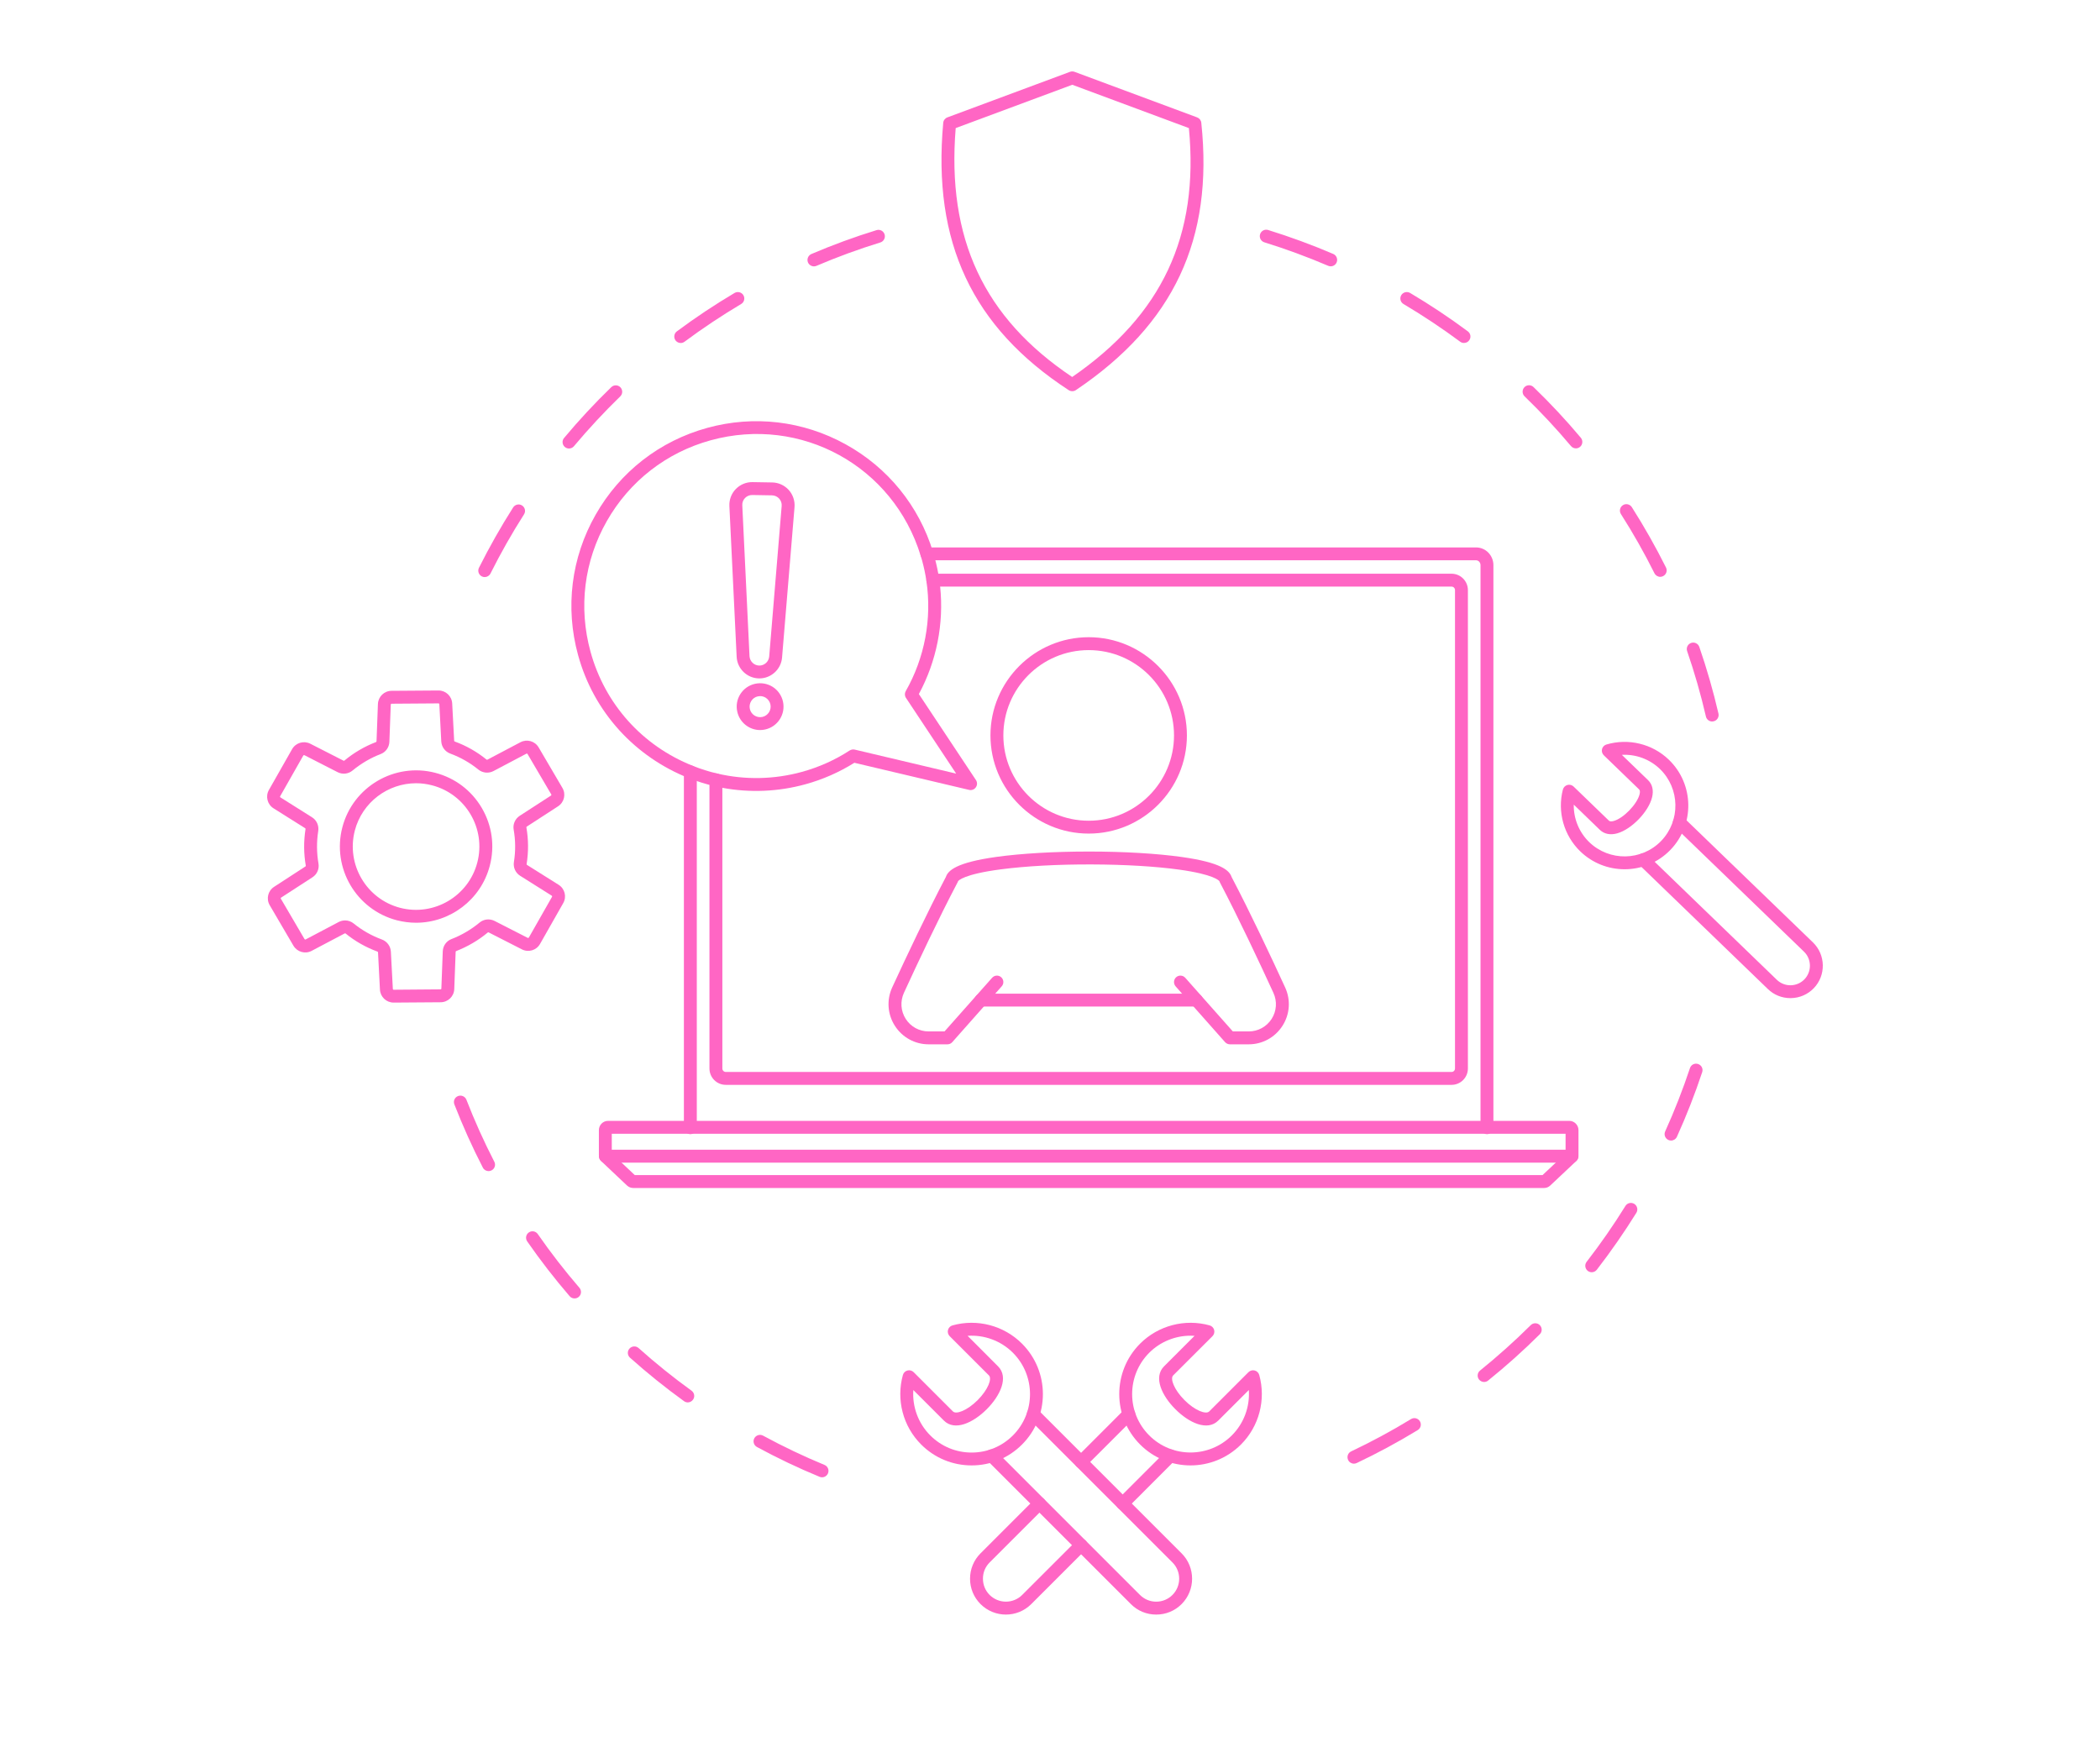 <svg xmlns="http://www.w3.org/2000/svg" xmlns:xlink="http://www.w3.org/1999/xlink" width="226" zoomAndPan="magnify" viewBox="0 0 170.25 141.75" height="188" preserveAspectRatio="xMidYMid meet" version="1.0"><defs><clipPath id="8a987fdcb6"><path d="M 76 5.797 L 98 5.797 L 98 32 L 76 32 Z M 76 5.797 " clip-rule="nonzero"/></clipPath><clipPath id="c9b2e83485"><path d="M 21.363 56 L 46 56 L 46 82 L 21.363 82 Z M 21.363 56 " clip-rule="nonzero"/></clipPath><clipPath id="9f8f472cb3"><path d="M 79.668 114.105 L 96.836 114.105 L 96.836 131.027 L 79.668 131.027 Z M 79.668 114.105 " clip-rule="nonzero"/></clipPath><clipPath id="d5dcf60315"><path d="M 78.406 121.426 L 88.25 121.426 L 88.25 131.027 L 78.406 131.027 Z M 78.406 121.426 " clip-rule="nonzero"/></clipPath></defs><path fill="#ff66c4" d="M 58.539 63.934 L 58.539 86.711 C 58.539 86.867 58.664 86.992 58.816 86.992 L 117.711 86.992 C 117.863 86.992 117.988 86.867 117.988 86.711 L 117.988 47.887 C 117.988 47.73 117.863 47.605 117.711 47.605 L 76.211 47.605 C 76.527 50.602 75.922 53.664 74.484 56.324 L 79.117 63.305 C 79.234 63.484 79.234 63.715 79.109 63.891 C 78.988 64.07 78.77 64.152 78.559 64.102 L 69.25 61.902 C 68.02 62.672 66.68 63.262 65.27 63.648 C 63.074 64.254 60.762 64.348 58.539 63.934 Z M 117.711 88.039 L 58.816 88.039 C 58.086 88.039 57.492 87.445 57.492 86.711 L 57.492 63.289 C 57.492 63.129 57.566 62.977 57.691 62.879 C 57.816 62.777 57.977 62.742 58.133 62.777 C 60.379 63.305 62.754 63.258 64.992 62.641 C 66.375 62.262 67.68 61.676 68.871 60.902 C 68.992 60.828 69.137 60.801 69.277 60.832 L 77.512 62.781 L 73.438 56.637 C 73.328 56.473 73.32 56.262 73.418 56.09 C 74.957 53.391 75.551 50.219 75.098 47.16 C 75.078 47.008 75.121 46.855 75.219 46.742 C 75.32 46.625 75.465 46.559 75.617 46.559 L 117.711 46.559 C 118.441 46.559 119.035 47.156 119.035 47.887 L 119.035 86.711 C 119.035 87.445 118.441 88.039 117.711 88.039 " fill-opacity="1" fill-rule="nonzero"/><path fill="#ff66c4" d="M 120.582 92.039 C 120.293 92.039 120.059 91.805 120.059 91.516 L 120.059 45.867 C 120.059 45.648 119.898 45.469 119.699 45.469 L 75.133 45.469 C 74.844 45.469 74.609 45.234 74.609 44.945 C 74.609 44.656 74.844 44.426 75.133 44.426 L 119.699 44.426 C 120.477 44.426 121.105 45.07 121.105 45.867 L 121.105 91.516 C 121.105 91.805 120.871 92.039 120.582 92.039 " fill-opacity="1" fill-rule="nonzero"/><path fill="#ff66c4" d="M 55.941 92.039 C 55.656 92.039 55.418 91.805 55.418 91.516 L 55.418 62.637 C 55.418 62.348 55.656 62.113 55.941 62.113 C 56.23 62.113 56.465 62.348 56.465 62.637 L 56.465 91.516 C 56.465 91.805 56.23 92.039 55.941 92.039 " fill-opacity="1" fill-rule="nonzero"/><path fill="#ff66c4" d="M 51.434 95.363 L 125.09 95.363 L 126.961 93.605 L 126.961 92.008 L 49.566 92.008 L 49.566 93.605 Z M 125.215 96.41 L 51.312 96.41 C 51.125 96.41 50.945 96.34 50.805 96.211 L 48.758 94.277 C 48.605 94.137 48.52 93.938 48.52 93.727 L 48.52 91.715 C 48.52 91.301 48.852 90.961 49.262 90.961 L 127.266 90.961 C 127.672 90.961 128.008 91.301 128.008 91.715 L 128.008 93.727 C 128.008 93.938 127.922 94.137 127.77 94.277 L 125.719 96.207 C 125.582 96.34 125.402 96.41 125.215 96.41 " fill-opacity="1" fill-rule="nonzero"/><path fill="#ff66c4" d="M 127.484 94.352 L 49.043 94.352 C 48.754 94.352 48.52 94.117 48.52 93.832 C 48.52 93.543 48.754 93.305 49.043 93.305 L 127.484 93.305 C 127.773 93.305 128.008 93.543 128.008 93.832 C 128.008 94.117 127.773 94.352 127.484 94.352 " fill-opacity="1" fill-rule="nonzero"/><path fill="#ff66c4" d="M 88.266 52.758 C 84.445 52.758 81.34 55.863 81.34 59.68 C 81.34 63.5 84.445 66.605 88.266 66.605 C 92.082 66.605 95.188 63.5 95.188 59.68 C 95.188 55.863 92.082 52.758 88.266 52.758 Z M 88.266 67.648 C 83.871 67.648 80.293 64.074 80.293 59.68 C 80.293 55.289 83.871 51.711 88.266 51.711 C 92.656 51.711 96.234 55.289 96.234 59.68 C 96.234 64.074 92.656 67.648 88.266 67.648 " fill-opacity="1" fill-rule="nonzero"/><path fill="#ff66c4" d="M 76.805 84.75 L 75.277 84.75 C 74.164 84.75 73.141 84.188 72.539 83.25 C 71.938 82.312 71.855 81.148 72.32 80.133 C 73.465 77.648 75.148 74.082 76.676 71.168 C 76.855 70.637 77.531 69.996 80.754 69.543 C 82.777 69.262 85.449 69.105 88.289 69.105 C 88.297 69.105 88.301 69.105 88.309 69.105 C 91.141 69.105 93.809 69.266 95.816 69.547 C 99.012 69.996 99.684 70.641 99.859 71.168 C 101.383 74.07 103.062 77.645 104.207 80.137 C 104.672 81.148 104.59 82.312 103.988 83.25 C 103.387 84.188 102.363 84.75 101.25 84.75 L 99.727 84.75 C 99.574 84.75 99.434 84.684 99.332 84.574 L 95.316 80.043 C 95.129 79.828 95.148 79.496 95.363 79.305 C 95.578 79.113 95.91 79.133 96.102 79.352 L 99.961 83.703 L 101.25 83.703 C 102.004 83.703 102.699 83.324 103.109 82.688 C 103.516 82.051 103.57 81.262 103.254 80.574 C 102.109 78.082 100.43 74.5 98.91 71.609 C 98.895 71.578 98.879 71.543 98.871 71.512 C 98.844 71.473 98.457 70.965 95.586 70.57 C 93.695 70.309 91.191 70.16 88.535 70.152 C 85.785 70.141 83.168 70.285 81.156 70.547 C 78.105 70.945 77.695 71.469 77.664 71.512 C 77.656 71.547 77.645 71.578 77.625 71.609 C 76.098 74.512 74.414 78.086 73.273 80.57 C 72.957 81.258 73.012 82.051 73.418 82.688 C 73.824 83.324 74.523 83.703 75.277 83.703 L 76.566 83.703 L 80.426 79.352 C 80.617 79.133 80.949 79.113 81.164 79.305 C 81.379 79.496 81.402 79.828 81.207 80.043 L 77.195 84.574 C 77.094 84.688 76.953 84.75 76.805 84.75 " fill-opacity="1" fill-rule="nonzero"/><path fill="#ff66c4" d="M 97.008 81.684 L 79.52 81.684 C 79.234 81.684 79 81.449 79 81.16 C 79 80.871 79.234 80.637 79.52 80.637 L 97.008 80.637 C 97.293 80.637 97.531 80.871 97.531 81.16 C 97.531 81.449 97.293 81.684 97.008 81.684 " fill-opacity="1" fill-rule="nonzero"/><path fill="#ff66c4" d="M 61.527 54.012 C 61.949 54.02 62.305 53.695 62.34 53.277 L 63.352 41.062 C 63.371 40.84 63.297 40.629 63.148 40.461 C 62.996 40.297 62.793 40.203 62.566 40.199 L 60.969 40.172 C 60.746 40.168 60.535 40.254 60.379 40.414 C 60.223 40.574 60.145 40.785 60.156 41.008 L 60.742 53.25 C 60.766 53.668 61.109 54.004 61.527 54.012 Z M 61.543 55.055 C 61.531 55.055 61.52 55.055 61.512 55.055 C 60.539 55.039 59.746 54.266 59.699 53.301 L 59.109 41.059 C 59.086 40.551 59.273 40.051 59.629 39.688 C 59.984 39.32 60.477 39.117 60.984 39.125 L 62.586 39.152 C 63.094 39.16 63.582 39.383 63.922 39.758 C 64.266 40.137 64.434 40.645 64.395 41.152 L 63.383 53.363 C 63.305 54.316 62.496 55.055 61.543 55.055 " fill-opacity="1" fill-rule="nonzero"/><path fill="#ff66c4" d="M 61.605 56.492 C 61.543 56.492 61.48 56.5 61.418 56.512 C 61.195 56.562 61.004 56.695 60.883 56.887 C 60.762 57.082 60.719 57.309 60.77 57.531 C 60.871 57.992 61.328 58.281 61.789 58.18 C 62.246 58.078 62.539 57.621 62.438 57.16 C 62.387 56.938 62.254 56.75 62.062 56.625 C 61.922 56.539 61.766 56.492 61.605 56.492 Z M 61.602 59.246 C 60.73 59.246 59.945 58.641 59.75 57.758 C 59.637 57.262 59.727 56.754 60 56.324 C 60.273 55.898 60.695 55.602 61.191 55.492 C 61.688 55.383 62.195 55.473 62.625 55.742 C 63.051 56.016 63.348 56.441 63.457 56.934 C 63.684 57.957 63.035 58.973 62.016 59.199 C 61.875 59.23 61.738 59.246 61.602 59.246 " fill-opacity="1" fill-rule="nonzero"/><path fill="#ff66c4" d="M 58.016 63.812 C 57.977 63.812 57.934 63.805 57.895 63.797 C 57.168 63.625 56.445 63.398 55.75 63.121 C 53.641 62.281 51.719 60.953 50.195 59.281 C 48.598 57.523 47.465 55.469 46.832 53.164 C 45.77 49.301 46.273 45.254 48.254 41.773 C 50.234 38.289 53.453 35.785 57.316 34.723 C 61.105 33.68 65.09 34.152 68.531 36.051 C 71.965 37.941 74.488 41.047 75.633 44.793 C 75.672 44.914 75.711 45.051 75.754 45.207 C 75.918 45.805 76.047 46.41 76.133 47.008 C 76.176 47.293 75.977 47.559 75.691 47.602 C 75.406 47.641 75.141 47.445 75.098 47.16 C 75.016 46.602 74.898 46.039 74.746 45.484 C 74.707 45.344 74.672 45.219 74.633 45.105 C 72.41 37.832 64.926 33.715 57.594 35.73 C 54 36.719 51.008 39.047 49.164 42.289 C 47.32 45.527 46.852 49.293 47.84 52.887 C 49.008 57.137 52.035 60.516 56.137 62.148 C 56.785 62.41 57.457 62.621 58.133 62.777 C 58.414 62.844 58.59 63.125 58.523 63.406 C 58.469 63.648 58.254 63.812 58.016 63.812 " fill-opacity="1" fill-rule="nonzero"/><g clip-path="url(#8a987fdcb6)"><path fill="#ff66c4" d="M 77.473 10.395 C 76.742 19.359 79.754 25.793 86.926 30.594 C 94.215 25.57 97.234 19.137 96.395 10.395 L 86.934 6.879 Z M 86.934 31.746 C 86.832 31.746 86.734 31.719 86.645 31.664 C 78.812 26.551 75.578 19.656 76.461 9.973 C 76.477 9.77 76.609 9.598 76.797 9.527 L 86.75 5.828 C 86.867 5.785 86.996 5.785 87.113 5.828 L 97.066 9.527 C 97.25 9.598 97.383 9.766 97.402 9.965 C 98.402 19.414 95.168 26.309 87.223 31.66 C 87.137 31.719 87.035 31.746 86.934 31.746 " fill-opacity="1" fill-rule="nonzero"/></g><g clip-path="url(#c9b2e83485)"><path fill="#ff66c4" d="M 27.93 74.695 C 28.176 74.695 28.426 74.781 28.625 74.945 C 29.305 75.496 30.074 75.934 30.91 76.242 C 31.332 76.398 31.617 76.785 31.641 77.23 L 31.801 80.254 C 31.801 80.289 31.832 80.32 31.867 80.32 C 31.867 80.32 35.672 80.289 35.672 80.289 C 35.707 80.289 35.738 80.262 35.738 80.227 L 35.852 77.199 C 35.871 76.754 36.148 76.363 36.562 76.207 C 36.969 76.051 37.371 75.855 37.754 75.629 C 38.137 75.406 38.504 75.148 38.836 74.871 C 39.176 74.586 39.652 74.535 40.051 74.734 L 42.75 76.113 C 42.781 76.129 42.82 76.117 42.836 76.086 L 44.719 72.777 C 44.734 72.746 44.727 72.707 44.695 72.688 L 42.133 71.074 C 41.754 70.836 41.555 70.398 41.625 69.953 C 41.766 69.074 41.758 68.191 41.605 67.324 C 41.527 66.887 41.723 66.449 42.098 66.203 L 44.637 64.559 C 44.668 64.535 44.676 64.496 44.656 64.469 L 42.73 61.188 C 42.715 61.156 42.676 61.145 42.645 61.16 L 39.965 62.574 C 39.57 62.781 39.094 62.734 38.746 62.457 C 38.066 61.902 37.297 61.465 36.465 61.156 C 36.043 61.004 35.754 60.613 35.73 60.168 L 35.574 57.145 C 35.574 57.109 35.543 57.082 35.508 57.082 C 35.508 57.082 31.703 57.109 31.703 57.109 C 31.664 57.109 31.637 57.137 31.633 57.172 L 31.52 60.199 C 31.504 60.645 31.227 61.035 30.812 61.195 C 30.406 61.348 30.004 61.543 29.617 61.77 C 29.234 61.996 28.871 62.25 28.535 62.527 C 28.195 62.812 27.719 62.867 27.32 62.664 L 24.625 61.285 C 24.594 61.27 24.555 61.281 24.535 61.312 L 22.656 64.621 C 22.637 64.652 22.648 64.691 22.68 64.711 L 25.242 66.324 C 25.621 66.562 25.816 67 25.746 67.445 C 25.609 68.324 25.617 69.207 25.766 70.074 C 25.844 70.512 25.652 70.953 25.277 71.195 L 22.734 72.844 C 22.703 72.863 22.695 72.902 22.715 72.934 L 24.637 76.215 C 24.656 76.246 24.695 76.258 24.727 76.238 L 27.406 74.824 C 27.57 74.738 27.75 74.695 27.93 74.695 Z M 31.867 81.363 C 31.273 81.363 30.785 80.902 30.754 80.309 L 30.598 77.285 C 30.598 77.258 30.578 77.234 30.547 77.223 C 29.605 76.875 28.734 76.383 27.965 75.754 C 27.945 75.738 27.918 75.738 27.895 75.75 L 25.215 77.164 C 24.688 77.445 24.039 77.258 23.734 76.746 L 21.812 73.465 C 21.508 72.949 21.664 72.293 22.164 71.969 L 24.707 70.316 C 24.73 70.301 24.742 70.277 24.738 70.254 C 24.566 69.273 24.559 68.277 24.715 67.281 C 24.719 67.254 24.707 67.223 24.684 67.211 L 22.121 65.598 C 21.617 65.281 21.449 64.625 21.746 64.105 L 23.625 60.797 C 23.922 60.277 24.566 60.086 25.102 60.355 L 27.797 61.73 C 27.82 61.742 27.848 61.742 27.867 61.727 C 28.242 61.41 28.656 61.121 29.09 60.867 C 29.523 60.613 29.977 60.395 30.438 60.219 C 30.457 60.207 30.477 60.184 30.477 60.16 L 30.59 57.133 C 30.613 56.535 31.098 56.066 31.695 56.062 L 35.5 56.035 C 35.5 56.035 35.504 56.035 35.508 56.035 C 36.102 56.035 36.586 56.496 36.617 57.09 L 36.777 60.113 C 36.777 60.141 36.797 60.164 36.824 60.176 C 37.77 60.523 38.637 61.016 39.406 61.645 C 39.426 61.66 39.453 61.66 39.477 61.648 L 42.156 60.234 C 42.684 59.957 43.332 60.141 43.633 60.656 L 45.559 63.938 C 45.863 64.453 45.707 65.109 45.207 65.434 L 42.668 67.082 C 42.645 67.098 42.633 67.121 42.637 67.145 C 42.809 68.125 42.816 69.125 42.656 70.117 C 42.652 70.148 42.664 70.176 42.688 70.191 L 45.25 71.801 C 45.758 72.121 45.922 72.777 45.625 73.293 L 43.746 76.602 C 43.453 77.121 42.805 77.316 42.273 77.043 L 39.578 75.668 C 39.551 75.656 39.523 75.66 39.508 75.672 C 39.129 75.988 38.719 76.277 38.285 76.531 C 37.848 76.789 37.395 77.004 36.938 77.184 C 36.914 77.191 36.898 77.215 36.898 77.238 L 36.785 80.266 C 36.762 80.863 36.277 81.332 35.68 81.336 L 31.875 81.363 C 31.871 81.363 31.871 81.363 31.867 81.363 " fill-opacity="1" fill-rule="nonzero"/></g><path fill="#ff66c4" d="M 33.688 63.562 C 31.406 63.562 29.316 65.098 28.715 67.406 C 28.004 70.148 29.652 72.957 32.391 73.672 C 35.133 74.383 37.941 72.734 38.656 69.992 C 39.371 67.254 37.723 64.441 34.98 63.73 C 34.547 63.617 34.113 63.562 33.688 63.562 Z M 33.688 74.883 C 33.172 74.883 32.648 74.816 32.129 74.684 C 28.828 73.824 26.844 70.441 27.703 67.141 C 28.562 63.844 31.945 61.859 35.242 62.715 C 36.844 63.133 38.184 64.145 39.02 65.57 C 39.855 66.996 40.086 68.66 39.668 70.258 C 38.945 73.035 36.43 74.883 33.688 74.883 " fill-opacity="1" fill-rule="nonzero"/><path fill="#ff66c4" d="M 127.625 65.297 C 127.605 66.43 128.051 67.539 128.883 68.344 C 130.52 69.922 133.137 69.879 134.719 68.242 C 136.297 66.605 136.25 63.988 134.617 62.406 C 133.781 61.605 132.66 61.195 131.527 61.258 L 133.652 63.309 C 134.004 63.648 134.121 64.145 133.977 64.715 C 133.688 65.879 132.32 67.293 131.164 67.625 C 130.605 67.785 130.102 67.688 129.75 67.352 Z M 131.75 70.543 C 130.453 70.543 129.16 70.062 128.156 69.094 C 126.82 67.801 126.277 65.879 126.742 64.078 C 126.789 63.898 126.93 63.754 127.109 63.703 C 127.285 63.652 127.48 63.703 127.613 63.832 L 130.477 66.598 C 130.551 66.668 130.684 66.676 130.879 66.621 C 131.672 66.395 132.762 65.262 132.965 64.461 C 133.012 64.266 133 64.133 132.926 64.062 L 130.062 61.293 C 129.93 61.164 129.875 60.977 129.918 60.793 C 129.961 60.613 130.102 60.469 130.277 60.418 C 132.062 59.891 134.004 60.363 135.344 61.656 C 137.395 63.637 137.449 66.918 135.469 68.969 C 134.457 70.016 133.102 70.543 131.75 70.543 " fill-opacity="1" fill-rule="nonzero"/><path fill="#ff66c4" d="M 145.199 81 C 144.516 81 143.867 80.742 143.375 80.262 L 132.902 70.148 C 132.691 69.945 132.688 69.613 132.887 69.406 C 133.09 69.199 133.422 69.195 133.629 69.395 L 144.102 79.512 C 144.406 79.805 144.809 79.965 145.23 79.957 C 145.652 79.949 146.051 79.777 146.344 79.473 C 146.949 78.844 146.934 77.836 146.305 77.23 L 135.832 67.113 C 135.625 66.914 135.617 66.582 135.82 66.375 C 136.02 66.168 136.352 66.16 136.559 66.363 L 147.031 76.477 C 148.074 77.484 148.105 79.156 147.098 80.199 C 146.609 80.703 145.953 80.988 145.25 81 C 145.234 81 145.219 81 145.199 81 " fill-opacity="1" fill-rule="nonzero"/><path fill="#ff66c4" d="M 74.035 112.805 C 73.941 114.16 74.434 115.512 75.41 116.488 C 76.305 117.383 77.496 117.879 78.766 117.879 C 80.031 117.879 81.223 117.383 82.117 116.488 C 83.965 114.641 83.965 111.633 82.117 109.781 C 81.141 108.805 79.789 108.312 78.438 108.406 L 80.91 110.883 C 81.797 111.766 81.086 113.27 79.992 114.363 C 78.898 115.461 77.395 116.168 76.512 115.281 Z M 78.766 118.922 C 77.219 118.922 75.766 118.32 74.672 117.227 C 73.199 115.758 72.629 113.594 73.188 111.586 C 73.238 111.406 73.379 111.266 73.559 111.219 C 73.738 111.172 73.93 111.223 74.062 111.355 L 77.25 114.543 C 77.504 114.801 78.391 114.484 79.254 113.625 C 80.113 112.762 80.43 111.879 80.172 111.621 L 76.984 108.434 C 76.852 108.301 76.801 108.109 76.848 107.93 C 76.895 107.75 77.035 107.609 77.215 107.559 C 79.223 107 81.383 107.57 82.855 109.043 C 85.113 111.301 85.113 114.973 82.855 117.227 C 81.766 118.32 80.309 118.922 78.766 118.922 " fill-opacity="1" fill-rule="nonzero"/><g clip-path="url(#9f8f472cb3)"><path fill="#ff66c4" d="M 93.742 131.027 C 92.965 131.027 92.234 130.727 91.688 130.176 L 80.023 118.512 C 79.82 118.309 79.82 117.977 80.023 117.773 C 80.227 117.57 80.559 117.57 80.766 117.773 L 92.426 129.434 C 92.777 129.785 93.246 129.98 93.742 129.98 C 94.242 129.98 94.711 129.785 95.062 129.434 C 95.789 128.707 95.789 127.523 95.062 126.797 L 83.402 115.137 C 83.199 114.93 83.199 114.598 83.402 114.395 C 83.605 114.191 83.938 114.191 84.141 114.395 L 95.805 126.059 C 96.938 127.191 96.938 129.039 95.805 130.176 C 95.254 130.727 94.523 131.027 93.746 131.027 C 93.746 131.027 93.742 131.027 93.742 131.027 " fill-opacity="1" fill-rule="nonzero"/></g><path fill="#ff66c4" d="M 96.535 108.395 C 95.289 108.395 94.074 108.883 93.176 109.781 C 91.328 111.633 91.328 114.641 93.176 116.488 C 95.023 118.336 98.031 118.336 99.879 116.488 C 100.859 115.512 101.352 114.16 101.258 112.805 L 98.781 115.281 C 97.895 116.168 96.395 115.461 95.301 114.363 C 94.203 113.27 93.496 111.766 94.379 110.883 L 96.855 108.406 C 96.75 108.398 96.641 108.395 96.535 108.395 Z M 96.527 118.922 C 95.047 118.922 93.562 118.355 92.438 117.227 C 90.18 114.973 90.18 111.301 92.434 109.043 C 93.906 107.57 96.07 107 98.078 107.559 C 98.258 107.609 98.398 107.75 98.445 107.93 C 98.492 108.109 98.441 108.301 98.309 108.434 L 95.117 111.621 C 94.863 111.879 95.18 112.762 96.039 113.625 C 96.898 114.484 97.785 114.801 98.043 114.543 L 101.23 111.355 C 101.363 111.223 101.555 111.172 101.734 111.219 C 101.914 111.266 102.055 111.406 102.105 111.586 C 102.66 113.594 102.094 115.754 100.621 117.227 C 99.492 118.355 98.008 118.922 96.527 118.922 " fill-opacity="1" fill-rule="nonzero"/><g clip-path="url(#d5dcf60315)"><path fill="#ff66c4" d="M 81.547 131.027 C 80.801 131.027 80.055 130.742 79.488 130.176 C 78.938 129.625 78.637 128.895 78.637 128.117 C 78.637 127.34 78.938 126.609 79.488 126.059 L 83.898 121.648 C 84.102 121.445 84.434 121.445 84.637 121.648 C 84.844 121.852 84.844 122.184 84.637 122.387 L 80.227 126.797 C 79.875 127.148 79.68 127.617 79.684 128.117 C 79.684 128.617 79.875 129.082 80.227 129.434 C 80.957 130.16 82.141 130.16 82.867 129.434 L 87.277 125.027 C 87.48 124.82 87.812 124.82 88.016 125.027 C 88.219 125.23 88.219 125.562 88.016 125.766 L 83.605 130.176 C 83.039 130.742 82.293 131.027 81.547 131.027 " fill-opacity="1" fill-rule="nonzero"/></g><path fill="#ff66c4" d="M 91.023 122.539 C 90.891 122.539 90.758 122.488 90.652 122.387 C 90.449 122.184 90.449 121.852 90.652 121.648 L 94.527 117.773 C 94.734 117.57 95.062 117.57 95.266 117.773 C 95.473 117.977 95.473 118.309 95.266 118.512 L 91.395 122.387 C 91.289 122.488 91.156 122.539 91.023 122.539 " fill-opacity="1" fill-rule="nonzero"/><path fill="#ff66c4" d="M 87.645 119.164 C 87.512 119.164 87.379 119.113 87.277 119.008 C 87.07 118.805 87.07 118.473 87.277 118.27 L 91.152 114.395 C 91.355 114.191 91.688 114.191 91.891 114.395 C 92.094 114.598 92.094 114.93 91.891 115.137 L 88.016 119.008 C 87.914 119.113 87.781 119.164 87.645 119.164 " fill-opacity="1" fill-rule="nonzero"/><path fill="#ff66c4" d="M 107.902 21.613 C 107.836 21.613 107.766 21.598 107.695 21.57 C 106.008 20.848 104.266 20.207 102.516 19.664 C 102.242 19.578 102.086 19.285 102.172 19.008 C 102.258 18.734 102.551 18.578 102.824 18.664 C 104.609 19.219 106.387 19.871 108.109 20.609 C 108.375 20.723 108.496 21.031 108.383 21.297 C 108.297 21.496 108.105 21.613 107.902 21.613 Z M 65.973 21.617 C 65.77 21.617 65.574 21.496 65.488 21.301 C 65.375 21.035 65.5 20.727 65.766 20.613 C 67.484 19.879 69.262 19.227 71.051 18.676 C 71.328 18.59 71.617 18.746 71.703 19.023 C 71.789 19.297 71.633 19.59 71.359 19.676 C 69.605 20.215 67.859 20.855 66.176 21.574 C 66.109 21.602 66.039 21.617 65.973 21.617 Z M 118.719 27.832 C 118.609 27.832 118.5 27.801 118.406 27.73 C 116.934 26.637 115.387 25.609 113.809 24.672 C 113.562 24.527 113.48 24.207 113.625 23.957 C 113.773 23.711 114.094 23.629 114.344 23.773 C 115.953 24.727 117.527 25.773 119.031 26.891 C 119.262 27.062 119.312 27.391 119.137 27.621 C 119.035 27.762 118.879 27.832 118.719 27.832 Z M 55.16 27.836 C 55 27.836 54.844 27.762 54.738 27.625 C 54.57 27.391 54.617 27.062 54.848 26.891 C 56.348 25.773 57.922 24.727 59.531 23.773 C 59.781 23.629 60.102 23.711 60.246 23.957 C 60.395 24.207 60.312 24.527 60.062 24.672 C 58.488 25.609 56.941 26.637 55.473 27.73 C 55.379 27.801 55.27 27.836 55.16 27.836 Z M 127.801 36.387 C 127.648 36.387 127.504 36.32 127.398 36.199 C 126.219 34.797 124.953 33.438 123.633 32.164 C 123.426 31.961 123.422 31.633 123.621 31.422 C 123.82 31.215 124.152 31.211 124.359 31.41 C 125.707 32.711 127 34.094 128.199 35.527 C 128.383 35.746 128.355 36.078 128.137 36.262 C 128.039 36.344 127.918 36.387 127.801 36.387 Z M 46.094 36.398 C 45.977 36.398 45.859 36.359 45.762 36.277 C 45.539 36.094 45.508 35.762 45.695 35.543 C 46.895 34.105 48.184 32.719 49.527 31.418 C 49.734 31.219 50.066 31.223 50.266 31.43 C 50.465 31.637 50.461 31.969 50.254 32.168 C 48.938 33.445 47.676 34.805 46.496 36.211 C 46.395 36.336 46.242 36.398 46.094 36.398 Z M 134.641 46.812 C 134.449 46.812 134.266 46.703 134.172 46.52 C 133.355 44.883 132.441 43.266 131.453 41.719 C 131.297 41.477 131.367 41.152 131.613 40.996 C 131.855 40.84 132.18 40.914 132.336 41.156 C 133.34 42.734 134.273 44.383 135.109 46.055 C 135.238 46.312 135.133 46.625 134.875 46.754 C 134.801 46.793 134.719 46.812 134.641 46.812 Z M 39.254 46.832 C 39.176 46.832 39.098 46.816 39.023 46.777 C 38.766 46.648 38.66 46.336 38.789 46.078 C 39.625 44.406 40.559 42.758 41.562 41.18 C 41.719 40.938 42.043 40.863 42.285 41.02 C 42.527 41.176 42.602 41.5 42.445 41.742 C 41.457 43.289 40.543 44.906 39.723 46.543 C 39.633 46.727 39.445 46.832 39.254 46.832 Z M 138.855 58.551 C 138.617 58.551 138.402 58.387 138.348 58.145 C 137.934 56.355 137.422 54.57 136.824 52.84 C 136.73 52.566 136.875 52.27 137.148 52.176 C 137.422 52.082 137.719 52.227 137.812 52.5 C 138.422 54.266 138.945 56.086 139.367 57.91 C 139.43 58.191 139.254 58.473 138.973 58.535 C 138.934 58.547 138.895 58.551 138.855 58.551 Z M 135.52 92.559 C 135.445 92.559 135.371 92.543 135.305 92.512 C 135.039 92.391 134.922 92.082 135.043 91.816 C 135.801 90.145 136.477 88.414 137.055 86.676 C 137.145 86.402 137.441 86.254 137.715 86.348 C 137.988 86.438 138.137 86.73 138.047 87.008 C 137.457 88.781 136.77 90.543 135.996 92.25 C 135.91 92.441 135.719 92.559 135.52 92.559 Z M 39.57 95.039 C 39.379 95.039 39.199 94.938 39.105 94.758 C 38.246 93.094 37.473 91.367 36.793 89.625 C 36.688 89.355 36.82 89.051 37.09 88.949 C 37.359 88.844 37.664 88.977 37.77 89.246 C 38.434 90.957 39.195 92.648 40.035 94.277 C 40.168 94.535 40.066 94.852 39.809 94.98 C 39.73 95.02 39.648 95.039 39.57 95.039 Z M 129.082 103.246 C 128.969 103.246 128.855 103.207 128.762 103.137 C 128.535 102.957 128.492 102.629 128.668 102.402 C 129.789 100.953 130.852 99.426 131.816 97.867 C 131.969 97.621 132.289 97.547 132.535 97.699 C 132.781 97.852 132.855 98.172 132.707 98.418 C 131.719 100.008 130.641 101.562 129.496 103.043 C 129.391 103.176 129.238 103.246 129.082 103.246 Z M 46.543 105.371 C 46.398 105.371 46.25 105.312 46.148 105.191 C 44.926 103.773 43.77 102.277 42.703 100.742 C 42.539 100.504 42.598 100.18 42.836 100.016 C 43.07 99.852 43.398 99.91 43.562 100.148 C 44.605 101.652 45.742 103.117 46.941 104.508 C 47.129 104.727 47.105 105.059 46.887 105.246 C 46.789 105.332 46.664 105.371 46.543 105.371 Z M 120.352 112.152 C 120.195 112.152 120.047 112.082 119.941 111.957 C 119.762 111.73 119.797 111.402 120.023 111.223 C 121.449 110.07 122.832 108.832 124.133 107.539 C 124.336 107.336 124.668 107.336 124.871 107.539 C 125.074 107.746 125.074 108.078 124.867 108.281 C 123.543 109.598 122.133 110.863 120.676 112.035 C 120.582 112.113 120.465 112.152 120.352 112.152 Z M 55.734 113.809 C 55.625 113.809 55.52 113.773 55.426 113.707 C 53.91 112.613 52.438 111.426 51.043 110.18 C 50.828 109.984 50.809 109.656 51.004 109.441 C 51.195 109.227 51.527 109.207 51.742 109.398 C 53.105 110.621 54.555 111.785 56.039 112.859 C 56.273 113.031 56.328 113.355 56.156 113.59 C 56.055 113.73 55.895 113.809 55.734 113.809 Z M 109.789 118.781 C 109.59 118.781 109.402 118.668 109.316 118.48 C 109.191 118.219 109.301 117.906 109.562 117.785 C 111.219 117 112.855 116.117 114.422 115.16 C 114.668 115.012 114.988 115.09 115.137 115.336 C 115.289 115.582 115.211 115.902 114.965 116.055 C 113.367 117.031 111.699 117.93 110.012 118.73 C 109.938 118.762 109.863 118.781 109.789 118.781 Z M 66.629 119.887 C 66.562 119.887 66.492 119.875 66.43 119.848 C 64.699 119.137 62.992 118.32 61.348 117.43 C 61.09 117.289 60.996 116.973 61.133 116.719 C 61.273 116.465 61.59 116.371 61.844 116.508 C 63.457 117.383 65.133 118.184 66.828 118.883 C 67.094 118.992 67.223 119.297 67.109 119.566 C 67.027 119.766 66.832 119.887 66.629 119.887 " fill-opacity="1" fill-rule="nonzero"/></svg>